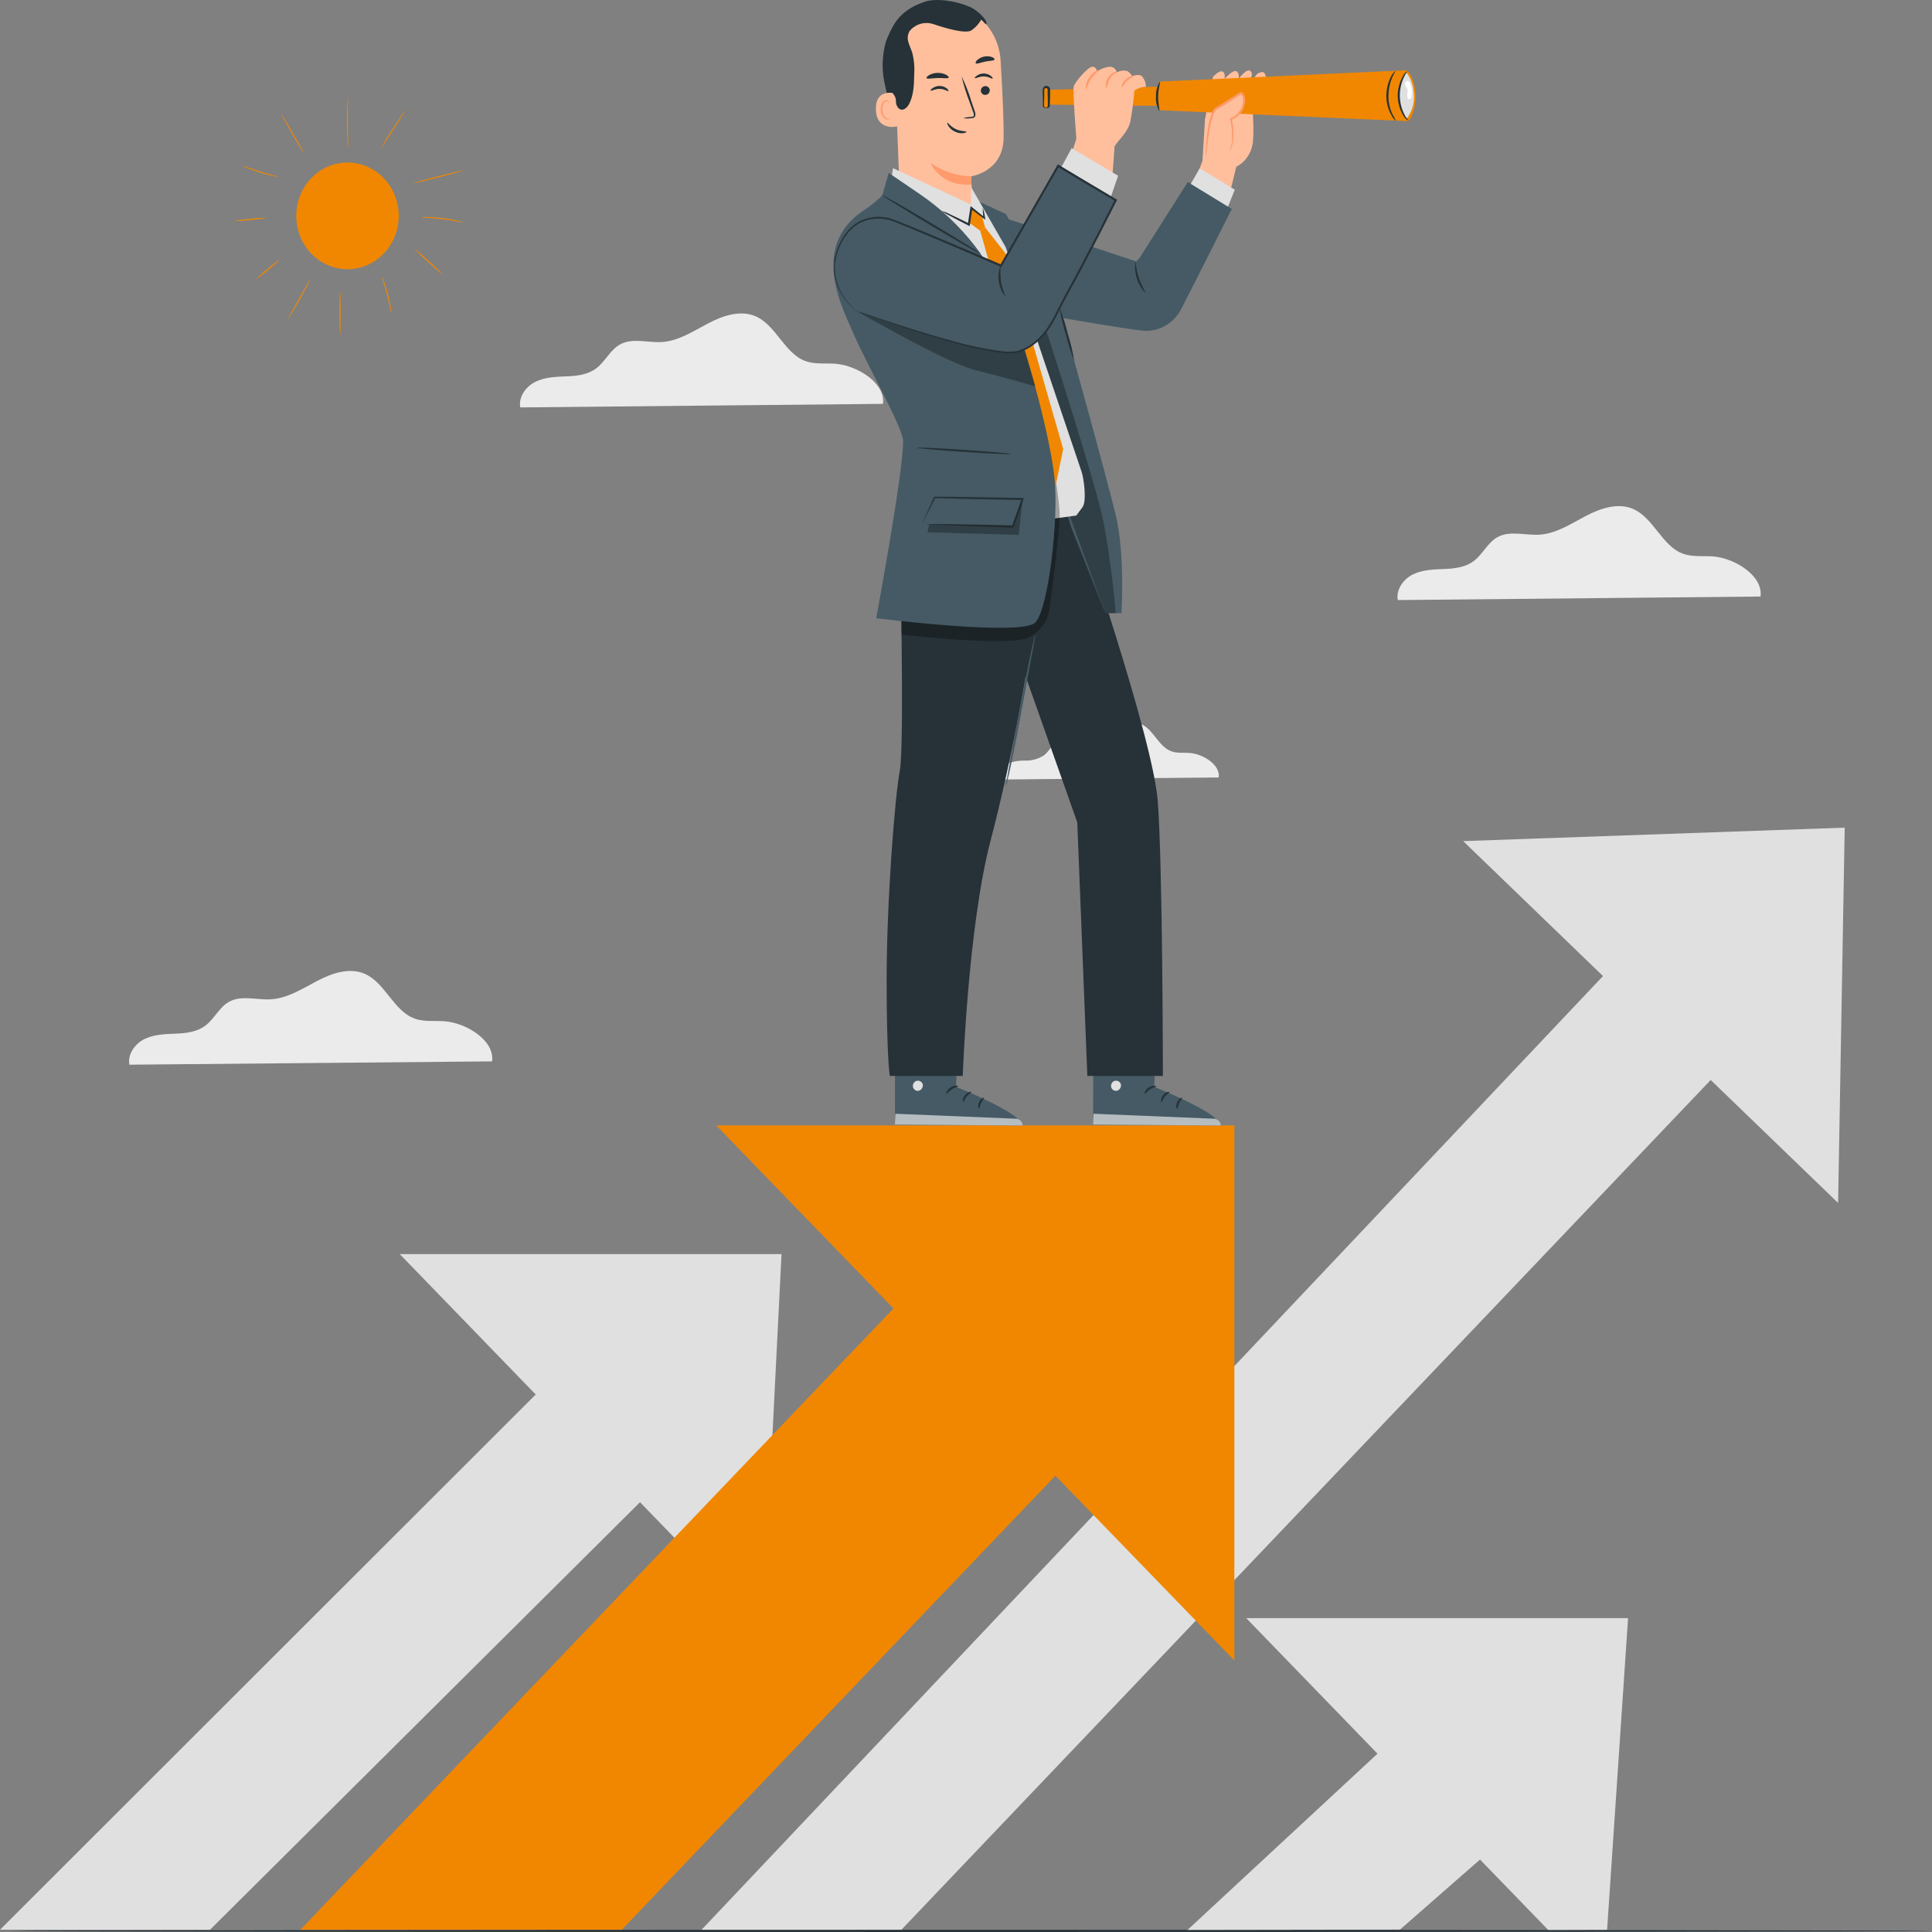 <svg width="300" height="300" viewBox="0 0 300 300" fill="none" xmlns="http://www.w3.org/2000/svg">
<rect x="0" y="0" width="300" height="300" fill="#808080" stroke="none"/>
<path d="M273.374 92.629C273.802 89.401 269.387 86.684 266.063 86.407C264.482 86.278 262.839 86.529 261.338 85.981C258.089 84.806 256.787 80.436 253.618 79.042C251.25 78.003 248.515 78.926 246.221 80.133C243.927 81.34 241.651 82.85 239.084 83.024C236.851 83.173 234.421 82.308 232.468 83.444C231.01 84.29 230.248 86.026 228.908 87.065C227.569 88.104 225.882 88.291 224.251 88.356C222.621 88.42 220.94 88.466 219.452 89.169C217.964 89.873 216.742 91.512 217.052 93.177L273.374 92.629Z" fill="#EBEBEB"/>
<path d="M137.105 62.712C137.54 59.485 133.118 56.774 129.801 56.49C128.22 56.361 126.57 56.612 125.076 56.07C121.821 54.889 120.525 50.519 117.356 49.125C114.981 48.086 112.253 49.009 109.958 50.216C107.664 51.423 105.388 52.933 102.815 53.108C100.583 53.256 98.158 52.391 96.205 53.527C94.748 54.373 93.985 56.109 92.646 57.148C91.306 58.187 89.62 58.375 87.989 58.439C86.358 58.504 84.672 58.549 83.19 59.259C81.708 59.969 80.48 61.595 80.79 63.261L137.105 62.712Z" fill="#EBEBEB"/>
<path d="M76.412 164.81C76.84 161.55 72.425 158.865 69.102 158.588C67.52 158.459 65.871 158.71 64.377 158.162C61.127 156.987 59.825 152.617 56.657 151.223C54.282 150.184 51.553 151.107 49.259 152.314C46.965 153.521 44.664 154.999 42.122 155.167C39.884 155.322 37.459 154.457 35.506 155.593C34.049 156.438 33.286 158.175 31.947 159.214C30.607 160.253 28.921 160.44 27.29 160.505C25.659 160.569 23.973 160.614 22.491 161.318C21.009 162.021 19.781 163.661 20.091 165.326L76.412 164.81Z" fill="#EBEBEB"/>
<path d="M189.242 120.725C189.508 118.731 186.805 117.091 184.777 116.924C183.81 116.84 182.805 116.995 181.888 116.665C179.903 115.943 179.11 113.27 177.169 112.418C175.724 111.773 174.068 112.354 172.648 113.064C171.228 113.774 169.858 114.723 168.308 114.826C166.944 114.916 165.462 114.393 164.265 115.084C163.378 115.6 162.913 116.672 162.088 117.298C161.237 117.848 160.25 118.128 159.249 118.105C158.249 118.076 157.254 118.245 156.316 118.602C155.85 118.79 155.455 119.129 155.19 119.57C154.925 120.011 154.804 120.53 154.846 121.048L189.242 120.725Z" fill="#EBEBEB"/>
<path d="M300 299.832C300 299.922 233.18 300 150.76 300C68.339 300 1.507 299.922 1.507 299.832C1.507 299.742 68.32 299.664 150.76 299.664C233.199 299.664 300 299.742 300 299.832Z" fill="#263238"/>
<path d="M193.52 251.268L240.398 299.677L249.55 299.651L252.806 251.268H193.52Z" fill="#E0E0E0"/>
<path d="M231.636 255.851L184.399 299.677L217.393 299.626L245.204 275.279L231.636 255.851Z" fill="#E0E0E0"/>
<path d="M227.197 130.607L285.422 186.794L286.445 128.516L227.197 130.607Z" fill="#E0E0E0"/>
<path d="M266.423 133.034L108.941 299.651H139.97L280.616 151.972L266.423 133.034Z" fill="#E0E0E0"/>
<path d="M62.07 194.733L118.435 252.94L121.355 194.733H62.07Z" fill="#E0E0E0"/>
<path d="M101.197 198.541L0 299.651H32.61L114.764 217.969L101.197 198.541Z" fill="#E0E0E0"/>
<path d="M111.211 174.75L191.672 257.845V174.75H111.211Z" fill="#F18701"/>
<path d="M164.302 176.622C162.479 178.138 46.648 299.651 46.648 299.651H96.552L187.611 204.305L164.302 176.622Z" fill="#F18701"/>
<path d="M56.98 41.179C61.044 39.442 62.987 34.604 61.318 30.373C59.649 26.143 55.002 24.121 50.937 25.858C46.873 27.595 44.93 32.433 46.599 36.663C48.268 40.894 52.915 42.916 56.98 41.179Z" fill="#F18701"/>
<path d="M52.824 52.043C52.733 50.907 52.7 49.767 52.725 48.628C52.695 47.489 52.724 46.35 52.812 45.214C52.855 45.214 52.893 46.744 52.893 48.628C52.893 50.513 52.868 52.043 52.824 52.043Z" fill="#F18701"/>
<path d="M48.236 43.284C48.279 43.284 47.529 44.736 46.568 46.472C45.607 48.209 44.788 49.596 44.751 49.571C44.714 49.545 45.458 48.125 46.419 46.382C47.38 44.639 48.199 43.258 48.236 43.284Z" fill="#F18701"/>
<path d="M43.529 40.237C42.945 40.829 42.324 41.379 41.669 41.883C41.047 42.433 40.391 42.937 39.703 43.394C40.288 42.803 40.909 42.253 41.563 41.748C42.185 41.199 42.842 40.695 43.529 40.237Z" fill="#F18701"/>
<path d="M60.786 48.68C60.694 48.407 60.624 48.126 60.575 47.841C60.464 47.318 60.303 46.595 60.098 45.808C59.893 45.02 59.689 44.317 59.534 43.807C59.439 43.533 59.364 43.253 59.31 42.968C59.453 43.219 59.565 43.488 59.645 43.768C59.884 44.422 60.091 45.087 60.266 45.763C60.47 46.556 60.613 47.286 60.7 47.815C60.763 48.098 60.792 48.389 60.786 48.68Z" fill="#F18701"/>
<path d="M68.847 42.716C68.027 42.087 67.242 41.411 66.497 40.689C65.711 40.016 64.962 39.298 64.252 38.54C65.073 39.165 65.857 39.84 66.602 40.56C67.387 41.237 68.136 41.956 68.847 42.716Z" fill="#F18701"/>
<path d="M71.947 34.525C71.626 34.5 71.307 34.452 70.992 34.383C70.372 34.28 69.585 34.144 68.68 34.041C67.774 33.938 66.956 33.867 66.354 33.828C66.032 33.825 65.711 33.795 65.393 33.738C65.714 33.694 66.038 33.683 66.36 33.705C67.142 33.718 67.922 33.772 68.698 33.867C69.475 33.958 70.247 34.089 71.011 34.261C71.332 34.31 71.646 34.399 71.947 34.525Z" fill="#F18701"/>
<path d="M71.948 26.47C71.948 26.515 70.236 26.993 68.103 27.535C65.97 28.077 64.222 28.477 64.215 28.426C64.209 28.374 65.927 27.903 68.06 27.361C70.193 26.818 71.948 26.418 71.948 26.47Z" fill="#F18701"/>
<path d="M62.944 17.079C62.981 17.079 62.156 18.473 61.084 20.138C60.011 21.803 59.143 23.127 59.105 23.101C59.672 22.047 60.293 21.025 60.966 20.041C62.026 18.382 62.907 17.053 62.944 17.079Z" fill="#F18701"/>
<path d="M54.021 15.116C54.045 15.497 54.045 15.878 54.021 16.259C54.021 16.956 54.021 17.924 54.021 18.995C54.021 20.067 54.021 21.035 54.052 21.739C54.077 22.117 54.077 22.496 54.052 22.875C53.983 22.5 53.946 22.12 53.94 21.739C53.903 21.042 53.866 20.067 53.866 18.995C53.866 17.924 53.866 16.956 53.934 16.252C53.931 15.872 53.96 15.492 54.021 15.116Z" fill="#F18701"/>
<path d="M47.262 23.882C46.594 22.908 45.973 21.9 45.402 20.861C44.404 19.163 43.635 17.769 43.672 17.743C43.709 17.718 44.553 19.073 45.532 20.77C46.512 22.468 47.3 23.856 47.262 23.882Z" fill="#F18701"/>
<path d="M43.225 27.451C42.939 27.443 42.654 27.402 42.376 27.328C41.861 27.212 41.136 27.031 40.379 26.793C39.623 26.554 38.91 26.308 38.42 26.108C38.144 26.021 37.88 25.9 37.632 25.747C37.913 25.804 38.189 25.886 38.457 25.992C38.959 26.16 39.654 26.392 40.423 26.638C41.192 26.883 41.898 27.077 42.407 27.219C42.686 27.269 42.96 27.347 43.225 27.451Z" fill="#F18701"/>
<path d="M41.458 33.815C40.621 33.989 39.774 34.103 38.922 34.157C38.075 34.274 37.221 34.33 36.367 34.325C37.205 34.155 38.052 34.041 38.903 33.983C39.751 33.87 40.604 33.814 41.458 33.815Z" fill="#F18701"/>
<path d="M148.893 158.155L148.447 168.767C148.447 168.767 158.659 172.807 158.765 174.776L138.959 174.614L139.003 158.046L148.893 158.155Z" fill="#455A64"/>
<path d="M142.332 167.824C142.141 167.883 141.978 168.013 141.872 168.189C141.767 168.365 141.728 168.575 141.762 168.779C141.811 168.981 141.932 169.154 142.1 169.265C142.269 169.376 142.472 169.414 142.667 169.373C142.874 169.317 143.053 169.181 143.168 168.993C143.283 168.805 143.326 168.579 143.287 168.36C143.216 168.156 143.071 167.989 142.884 167.894C142.696 167.799 142.481 167.783 142.283 167.85" fill="#E0E0E0"/>
<g opacity="0.6">
<path d="M138.959 174.614L139.028 172.943L157.99 173.723C157.99 173.723 158.87 174.13 158.765 174.776L138.959 174.614Z" fill="white"/>
</g>
<path d="M148.769 168.683C148.769 168.786 148.279 168.831 147.802 169.147C147.324 169.464 147.07 169.89 146.977 169.851C146.884 169.812 147.039 169.205 147.597 168.85C148.155 168.495 148.788 168.573 148.769 168.683Z" fill="#263238"/>
<path d="M150.84 169.58C150.84 169.677 150.443 169.844 150.108 170.264C149.773 170.683 149.68 171.135 149.581 171.135C149.482 171.135 149.426 170.561 149.848 170.038C150.27 169.515 150.84 169.483 150.84 169.58Z" fill="#263238"/>
<path d="M152 172.174C151.913 172.174 151.783 171.69 152.031 171.142C152.279 170.593 152.738 170.38 152.781 170.464C152.825 170.548 152.539 170.838 152.335 171.29C152.13 171.742 152.093 172.168 152 172.174Z" fill="#263238"/>
<path d="M148.614 166.236C148.571 166.327 148.131 166.185 147.579 166.236C147.027 166.288 146.605 166.449 146.556 166.359C146.506 166.269 146.922 165.92 147.566 165.888C148.211 165.855 148.658 166.159 148.614 166.236Z" fill="#263238"/>
<path d="M179.661 158.155L179.221 168.767C179.221 168.767 189.44 172.807 189.539 174.776L169.734 174.614L169.777 158.046L179.661 158.155Z" fill="#455A64"/>
<path d="M173.101 167.824C172.91 167.884 172.747 168.014 172.642 168.19C172.537 168.366 172.498 168.575 172.53 168.779C172.579 168.981 172.7 169.154 172.869 169.265C173.037 169.376 173.24 169.414 173.435 169.373C173.643 169.318 173.823 169.182 173.938 168.994C174.053 168.806 174.095 168.579 174.056 168.36C173.985 168.155 173.841 167.987 173.653 167.892C173.465 167.797 173.249 167.782 173.051 167.85" fill="#E0E0E0"/>
<g opacity="0.6">
<path d="M169.728 174.614L169.796 172.943L188.758 173.723C188.758 173.723 189.639 174.13 189.533 174.776L169.728 174.614Z" fill="white"/>
</g>
<path d="M179.537 168.683C179.537 168.786 179.047 168.831 178.57 169.147C178.093 169.464 177.838 169.89 177.751 169.851C177.665 169.812 177.807 169.205 178.372 168.85C178.936 168.495 179.562 168.573 179.537 168.683Z" fill="#263238"/>
<path d="M181.608 169.58C181.608 169.677 181.212 169.844 180.877 170.264C180.542 170.683 180.449 171.135 180.35 171.135C180.251 171.135 180.201 170.561 180.623 170.038C181.044 169.515 181.608 169.483 181.608 169.58Z" fill="#263238"/>
<path d="M182.768 172.174C182.681 172.174 182.551 171.69 182.805 171.142C183.059 170.593 183.506 170.38 183.549 170.464C183.593 170.548 183.307 170.838 183.109 171.29C182.91 171.742 182.867 172.168 182.768 172.174Z" fill="#263238"/>
<path d="M179.382 166.236C179.339 166.327 178.899 166.185 178.353 166.236C177.807 166.288 177.379 166.449 177.33 166.359C177.28 166.269 177.689 165.92 178.334 165.888C178.979 165.855 179.432 166.159 179.382 166.236Z" fill="#263238"/>
<path d="M139.052 18.77C138.306 16.803 137.723 14.773 137.31 12.702C136.897 10.623 136.989 8.469 137.576 6.435C137.669 6.132 138.513 4.086 138.816 4.105C139.033 4.105 138.537 6.041 138.655 6.216C139.72 8.109 140.209 10.294 140.057 12.483C139.949 14.605 139.612 16.707 139.052 18.75" fill="#263238"/>
<path d="M139.704 30.02L138.966 10.844C138.618 5.557 140.888 0.813 145.979 0.6H146.531C148.796 0.642 150.962 1.57 152.601 3.199C154.239 4.827 155.228 7.038 155.373 9.391C155.652 14 155.906 19.112 155.832 21.584C155.689 26.664 150.791 27.393 150.791 27.393C150.791 27.393 151.001 31.078 151.039 32.556C151.039 32.556 150.518 32.95 145.966 33.118C141.415 33.286 139.704 30.02 139.704 30.02Z" fill="#FFBF9D"/>
<path d="M150.791 27.373C148.546 27.321 146.362 26.602 144.497 25.302C144.497 25.302 145.985 29.026 150.865 28.658L150.791 27.373Z" fill="#FF9A6C"/>
<path d="M153.693 14.013C153.693 14.202 153.621 14.384 153.494 14.519C153.366 14.655 153.192 14.732 153.01 14.736C152.834 14.746 152.661 14.685 152.528 14.564C152.394 14.443 152.312 14.273 152.297 14.09C152.301 13.901 152.374 13.721 152.502 13.587C152.631 13.454 152.804 13.377 152.986 13.374C153.161 13.361 153.333 13.421 153.466 13.541C153.598 13.661 153.68 13.83 153.693 14.013Z" fill="#263238"/>
<path d="M154.139 12.199C154.052 12.296 153.519 11.876 152.775 11.863C152.031 11.85 151.473 12.231 151.392 12.134C151.311 12.038 151.442 11.928 151.683 11.747C152.013 11.518 152.403 11.401 152.8 11.412C153.189 11.42 153.567 11.555 153.879 11.799C154.108 11.986 154.182 12.16 154.139 12.199Z" fill="#263238"/>
<path d="M147.275 14.135C147.188 14.226 146.655 13.812 145.917 13.8C145.179 13.787 144.608 14.168 144.528 14.071C144.447 13.974 144.577 13.858 144.825 13.683C145.152 13.452 145.54 13.334 145.935 13.348C146.327 13.35 146.708 13.483 147.02 13.729C147.244 13.922 147.318 14.09 147.275 14.135Z" fill="#263238"/>
<path d="M149.562 18.357C149.965 18.231 150.382 18.161 150.803 18.15C150.995 18.15 151.175 18.098 151.212 17.963C151.232 17.757 151.191 17.55 151.094 17.369L150.555 15.839C150.042 14.541 149.627 13.203 149.314 11.838C149.918 13.084 150.424 14.379 150.827 15.71L151.348 17.246C151.464 17.488 151.493 17.765 151.429 18.027C151.401 18.098 151.359 18.161 151.304 18.212C151.249 18.262 151.183 18.298 151.113 18.318C151.005 18.342 150.895 18.355 150.784 18.357C150.379 18.412 149.968 18.412 149.562 18.357Z" fill="#263238"/>
<path d="M147.312 12.05C147.219 12.257 146.481 12.089 145.594 12.115C144.708 12.141 143.976 12.328 143.877 12.115C143.833 12.025 143.976 11.837 144.28 11.657C144.683 11.441 145.129 11.324 145.582 11.315C146.036 11.306 146.486 11.405 146.897 11.605C147.207 11.773 147.355 11.954 147.312 12.05Z" fill="#263238"/>
<path d="M154.418 9.256C154.307 9.462 153.68 9.417 152.973 9.565C152.266 9.714 151.69 9.979 151.516 9.83C151.436 9.753 151.516 9.559 151.721 9.34C152.036 9.05 152.423 8.858 152.837 8.784C153.251 8.697 153.679 8.728 154.077 8.875C154.362 9.017 154.48 9.178 154.418 9.256Z" fill="#263238"/>
<path d="M139.3 14.581C139.214 14.542 135.958 13.49 136.008 16.962C136.057 20.435 139.4 19.673 139.406 19.576C139.412 19.48 139.3 14.581 139.3 14.581Z" fill="#FFBF9D"/>
<path d="M138.296 18.292C138.296 18.292 138.234 18.337 138.135 18.382C138.066 18.413 137.992 18.428 137.918 18.428C137.843 18.428 137.769 18.413 137.701 18.382C137.484 18.242 137.306 18.045 137.187 17.81C137.067 17.575 137.009 17.312 137.019 17.046C137.005 16.748 137.056 16.45 137.167 16.175C137.199 16.066 137.254 15.967 137.33 15.885C137.405 15.803 137.498 15.741 137.602 15.704C137.668 15.685 137.738 15.69 137.8 15.72C137.863 15.749 137.913 15.801 137.943 15.865C137.992 15.962 137.943 16.033 137.992 16.039C138.042 16.046 138.06 15.981 138.029 15.833C138.01 15.749 137.964 15.674 137.899 15.62C137.806 15.549 137.691 15.519 137.577 15.536C137.436 15.561 137.304 15.626 137.195 15.722C137.086 15.819 137.003 15.944 136.957 16.085C136.817 16.388 136.751 16.723 136.764 17.059C136.752 17.369 136.829 17.676 136.984 17.94C137.14 18.204 137.368 18.415 137.639 18.544C137.728 18.57 137.822 18.574 137.913 18.558C138.004 18.541 138.09 18.503 138.166 18.447C138.296 18.369 138.296 18.292 138.296 18.292Z" fill="#FF9A6C"/>
<path d="M153.085 3.776C153.618 3.447 151.957 1.665 150.605 1.071C148.577 0.174 145.495 -0.336 143.66 0.252C141.446 0.968 139.617 2.188 138.544 4.305C137.519 6.482 137.065 8.903 137.23 11.321C137.218 12.062 137.396 12.792 137.744 13.438C138.228 14.193 139.133 14.658 139.121 15.717C139.113 15.909 139.142 16.101 139.206 16.281C139.27 16.462 139.367 16.628 139.493 16.769C140.113 17.414 140.851 16.769 141.18 16.123C141.886 14.748 141.93 13.116 141.961 11.553C142.038 10.445 141.942 9.331 141.676 8.255C141.496 7.681 141.223 7.139 141.056 6.551C140.964 6.264 140.933 5.959 140.966 5.658C141 5.357 141.096 5.067 141.248 4.808C141.328 4.703 141.417 4.606 141.514 4.518C141.971 4.084 142.531 3.784 143.135 3.649C143.74 3.515 144.368 3.549 144.956 3.75C146.853 4.395 150.09 5.351 150.915 4.666C151.505 4.242 152.001 3.692 152.372 3.053L153.085 3.776Z" fill="#263238"/>
<path d="M150.077 20.467C150.077 20.525 149.91 20.641 149.575 20.68C149.134 20.726 148.69 20.643 148.292 20.441C147.882 20.261 147.529 19.963 147.275 19.583C147.095 19.286 147.064 19.067 147.114 19.041C147.163 19.015 147.628 19.686 148.447 20.061C149.265 20.435 150.022 20.338 150.077 20.467Z" fill="#263238"/>
<path d="M196.583 12.005C196.583 12.005 196.453 11.192 196.069 11.192C195.809 11.191 195.554 11.266 195.335 11.411C195.115 11.555 194.939 11.761 194.828 12.005C194.562 12.599 196.583 12.005 196.583 12.005Z" fill="#FFBF9D"/>
<path d="M186.724 24.947L187.109 18.537L188.349 11.934C188.349 11.934 189.316 10.863 189.831 11.108C190.346 11.353 190.153 12.244 190.153 12.244C190.153 12.244 191.505 10.721 192.014 11.069C192.522 11.418 192.336 12.244 192.336 12.244C192.336 12.244 193.576 10.553 194.14 11.018C194.705 11.482 194.14 12.244 194.14 12.244C194.14 12.244 194.903 19.634 194.519 22.281C194.402 23.052 194.11 23.784 193.667 24.413C193.223 25.044 192.642 25.554 191.97 25.902L190.947 30.059L185.906 27.206L186.724 24.947Z" fill="#FFBF9D"/>
<path d="M189.806 16.556L162.436 16.239V13.961L189.806 13.161V16.556Z" fill="#F18701"/>
<path d="M218.708 18.815L180.033 17.117C179.551 15.677 179.551 14.11 180.033 12.67L218.478 10.902C220.208 12.819 220.227 16.846 218.708 18.815Z" fill="#F18701"/>
<path d="M218.335 11.27C218.335 11.27 217.17 12.405 217.213 14.878C217.257 17.35 218.453 18.389 218.453 18.389C219.293 17.298 219.683 15.906 219.538 14.516C219.334 12.096 218.335 11.27 218.335 11.27Z" fill="#E0E0E0"/>
<path d="M216.786 18.815C216.47 18.551 216.213 18.218 216.035 17.84C215.531 16.956 215.267 15.945 215.273 14.916C215.272 13.896 215.503 12.889 215.948 11.979C216.115 11.59 216.375 11.252 216.705 10.998C216.748 10.998 216.451 11.399 216.153 12.083C215.789 12.982 215.6 13.947 215.595 14.923C215.589 15.896 215.801 16.858 216.215 17.73C216.425 18.08 216.616 18.442 216.786 18.815Z" fill="#263238"/>
<path d="M218.509 10.992C218.552 11.031 218.267 11.405 217.957 12.089C217.552 12.977 217.35 13.95 217.368 14.932C217.387 15.915 217.624 16.88 218.063 17.75C218.229 18.117 218.462 18.446 218.751 18.718C218.751 18.718 218.621 18.718 218.441 18.582C218.205 18.386 218.009 18.142 217.864 17.866C217.344 16.984 217.061 15.973 217.042 14.938C217.023 13.903 217.271 12.882 217.759 11.979C217.93 11.593 218.187 11.255 218.509 10.992Z" fill="#263238"/>
<path d="M219.012 13.057C218.968 12.927 218.898 12.809 218.807 12.709C218.762 12.658 218.706 12.619 218.643 12.597C218.58 12.574 218.513 12.568 218.447 12.58C218.382 12.596 218.322 12.63 218.274 12.679C218.226 12.728 218.192 12.79 218.174 12.857C218.143 12.992 218.158 13.134 218.218 13.257C218.36 13.548 218.59 13.819 218.577 14.109C218.565 14.4 218.503 14.69 218.522 14.981C218.527 15.087 218.559 15.189 218.615 15.278C218.642 15.323 218.681 15.36 218.727 15.384C218.773 15.408 218.824 15.418 218.875 15.413C219.043 15.413 219.123 15.194 219.16 15.026C219.307 14.37 219.255 13.682 219.012 13.057Z" fill="white"/>
<path d="M180.027 17.259C179.621 16.567 179.436 15.758 179.5 14.949C179.467 14.136 179.685 13.333 180.12 12.657C180.213 12.696 179.854 13.684 179.841 14.955C179.829 16.227 180.12 17.227 180.027 17.259Z" fill="#263238"/>
<path d="M162.38 16.782C162.27 16.782 162.164 16.736 162.086 16.655C162.008 16.574 161.964 16.464 161.964 16.349V13.935C161.964 13.82 162.008 13.71 162.086 13.629C162.164 13.548 162.27 13.503 162.38 13.503C162.491 13.503 162.597 13.548 162.676 13.629C162.755 13.71 162.8 13.82 162.801 13.935V16.356C162.798 16.47 162.752 16.578 162.674 16.658C162.595 16.737 162.49 16.782 162.38 16.782Z" fill="#F18701"/>
<path d="M162.38 16.782C162.38 16.782 162.491 16.782 162.603 16.633C162.669 16.565 162.707 16.472 162.708 16.375C162.708 16.227 162.708 16.078 162.708 15.923C162.708 15.536 162.708 15.136 162.677 14.723C162.677 14.49 162.677 14.258 162.677 14.013C162.687 13.972 162.687 13.929 162.678 13.888C162.67 13.847 162.652 13.809 162.627 13.776C162.602 13.743 162.57 13.716 162.533 13.698C162.497 13.68 162.457 13.67 162.417 13.671C162.377 13.672 162.338 13.682 162.302 13.7C162.266 13.719 162.234 13.745 162.21 13.778C162.185 13.811 162.167 13.849 162.158 13.889C162.149 13.93 162.148 13.972 162.156 14.013C162.156 14.258 162.156 14.49 162.156 14.723C162.156 15.153 162.144 15.553 162.119 15.923V16.375C162.119 16.423 162.127 16.47 162.144 16.515C162.161 16.559 162.186 16.599 162.218 16.633C162.33 16.749 162.448 16.756 162.442 16.782C162.435 16.808 162.324 16.853 162.138 16.736C162.083 16.698 162.037 16.647 162.003 16.588C161.969 16.529 161.947 16.463 161.939 16.394C161.939 16.239 161.939 16.085 161.939 15.923C161.939 15.536 161.939 15.136 161.908 14.723C161.908 14.49 161.908 14.258 161.908 14.013C161.894 13.848 161.94 13.684 162.039 13.554C162.093 13.486 162.161 13.431 162.238 13.393C162.316 13.355 162.4 13.335 162.485 13.335C162.571 13.337 162.656 13.357 162.734 13.395C162.811 13.433 162.881 13.487 162.938 13.554C163.034 13.685 163.078 13.849 163.062 14.013C163.062 14.258 163.062 14.49 163.062 14.723C163.062 15.153 163.049 15.553 163.025 15.923C163.025 16.085 163.025 16.239 163.025 16.394C163.015 16.463 162.991 16.529 162.956 16.587C162.921 16.646 162.875 16.697 162.82 16.736C162.479 16.853 162.373 16.795 162.38 16.782Z" fill="#263238"/>
<path d="M167.136 21.558C167.136 21.558 166.553 14.077 166.727 13.419C166.9 12.761 168.878 10.45 169.573 10.372C170.267 10.295 170.342 11.095 170.342 11.095C170.919 10.695 171.581 10.445 172.27 10.366C172.534 10.339 172.798 10.416 173.009 10.582C173.221 10.748 173.364 10.992 173.411 11.263C173.871 10.976 174.42 10.886 174.943 11.011C175.352 11.089 175.823 11.838 175.823 11.838C175.823 11.838 176.834 11.386 177.318 11.838C177.713 12.29 177.933 12.878 177.938 13.49C177.293 13.486 176.664 13.693 176.14 14.084C176.023 15.714 175.809 17.335 175.501 18.938C175.116 20.538 173.591 21.868 173.076 22.694L172.673 28.226L166.138 24.637L167.136 21.558Z" fill="#FFBF9D"/>
<path d="M168.605 13.98C168.563 13.636 168.589 13.287 168.682 12.954C168.774 12.621 168.932 12.311 169.145 12.044C169.312 11.742 169.538 11.48 169.808 11.275C170.078 11.069 170.387 10.924 170.713 10.85C170.242 11.273 169.807 11.737 169.411 12.238C169.1 12.796 168.83 13.379 168.605 13.98Z" fill="#FF9A6C"/>
<path d="M171.78 13.851C171.687 13.554 171.664 13.238 171.711 12.93C171.759 12.621 171.876 12.329 172.053 12.076C172.275 11.688 172.616 11.388 173.02 11.224C173.33 11.114 173.535 11.14 173.541 11.179C173.547 11.218 172.785 11.437 172.332 12.257C172.096 12.767 171.911 13.302 171.78 13.851Z" fill="#FF9A6C"/>
<path d="M174.149 13.606C174.062 13.606 174.205 12.877 174.819 12.315C175.433 11.754 176.115 11.67 176.121 11.747C176.127 11.825 175.569 12.05 175.036 12.567C174.503 13.083 174.261 13.638 174.149 13.606Z" fill="#FF9A6C"/>
<path d="M190.879 23.398C191.97 22.061 191.139 18.466 191.139 18.466C191.597 18.296 192.01 18.017 192.345 17.65C192.68 17.284 192.927 16.84 193.067 16.356C193.452 14.748 192.683 14.477 192.683 14.477C192.423 14.613 190.041 16.22 188.82 16.891C187.598 17.563 187.214 24.379 187.214 24.379" fill="#FFBF9D"/>
<path d="M187.214 24.353C187.182 24.055 187.182 23.754 187.214 23.456C187.245 22.881 187.301 22.055 187.419 21.029C187.532 19.819 187.79 18.628 188.187 17.485C188.259 17.317 188.346 17.157 188.448 17.008C188.564 16.85 188.715 16.724 188.888 16.64C189.186 16.472 189.508 16.291 189.787 16.104L191.647 14.91C191.97 14.703 192.268 14.503 192.602 14.303L192.664 14.264L192.726 14.297C192.852 14.36 192.962 14.45 193.051 14.561C193.14 14.673 193.205 14.803 193.241 14.942C193.313 15.18 193.341 15.43 193.322 15.678C193.297 16.338 193.077 16.974 192.694 17.501C192.31 18.027 191.78 18.418 191.176 18.621L191.263 18.453C191.542 19.666 191.6 20.923 191.437 22.158C191.379 22.503 191.265 22.834 191.102 23.139C191.039 23.243 190.962 23.337 190.872 23.417C190.911 23.303 190.963 23.195 191.027 23.094C191.16 22.789 191.247 22.465 191.288 22.133C191.389 20.922 191.292 19.702 191.003 18.524L190.972 18.402L191.089 18.357C191.782 18.079 192.356 17.553 192.708 16.872C192.886 16.495 192.988 16.084 193.005 15.665C193.04 15.473 193.022 15.274 192.954 15.092C192.886 14.909 192.771 14.75 192.621 14.632H192.745C192.454 14.807 192.125 15.026 191.821 15.226C191.201 15.639 190.581 16.039 189.961 16.42C189.657 16.607 189.341 16.788 189.049 16.956C188.913 17.016 188.793 17.111 188.702 17.233C188.608 17.36 188.53 17.498 188.473 17.647C188.071 18.758 187.798 19.915 187.66 21.093C187.512 22.107 187.419 22.933 187.35 23.501C187.33 23.789 187.284 24.074 187.214 24.353Z" fill="#FF9A6C"/>
<path d="M139.722 83.218C139.722 83.218 140.485 115.704 139.722 119.667C138.959 123.63 137.676 140.005 137.676 152.153C137.676 164.3 138.166 167.069 138.166 167.069H149.494C149.494 167.069 150.301 143.975 153.798 130.601C157.047 118.189 160.786 99.316 160.786 91.131V80.049H140.739L139.722 83.218Z" fill="#263238"/>
<path d="M167.13 80.049C167.13 80.049 179.016 114.387 179.779 124.424C180.542 134.461 180.573 167.069 180.573 167.069H168.841L167.278 127.696L158.25 102.175V80.049H167.13Z" fill="#263238"/>
<path d="M160.786 98.541C160.763 98.855 160.713 99.166 160.637 99.471C160.519 100.116 160.358 100.981 160.166 102.001C159.763 104.202 159.223 107.126 158.634 110.353C158.045 113.58 157.456 116.569 157.003 118.692C156.774 119.757 156.576 120.629 156.427 121.203C156.366 121.515 156.277 121.819 156.16 122.113C156.183 121.797 156.232 121.484 156.309 121.177C156.427 120.532 156.588 119.667 156.774 118.647C157.183 116.446 157.717 113.522 158.312 110.288C158.907 107.055 159.49 104.079 159.943 101.956C160.172 100.891 160.37 100.019 160.519 99.445C160.578 99.135 160.667 98.832 160.786 98.541Z" fill="#455A64"/>
<path d="M171.631 95.211H174.142C174.142 95.211 174.719 86.174 173.268 80.049C171.817 73.924 164.401 47.337 164.401 47.337L156.191 33.241L151.789 31.201L166.249 81.669L171.631 95.211Z" fill="#455A64"/>
<path opacity="0.3" d="M162.479 51.365C162.479 51.365 170.081 74.814 171.34 80.959C172.214 85.672 172.852 90.429 173.249 95.211H171.625L165.653 78.842C165.653 78.842 159.453 52.817 159.719 52.882C159.986 52.946 162.479 51.365 162.479 51.365Z" fill="black"/>
<path d="M137.986 30.633L138.668 26.115L150.797 31.782V29.052L156.154 38.359L167.936 73.214C168.314 74.291 168.773 77.867 168.084 78.764L167.123 80.055L154.35 81.779L142.24 36.242L137.986 30.633Z" fill="#E0E0E0"/>
<path opacity="0.3" d="M139.995 98.541C139.995 98.541 156.217 100.432 159.54 99.058C160.498 98.651 161.33 97.977 161.945 97.111C162.56 96.244 162.933 95.218 163.025 94.146C163.025 94.146 164.65 82.16 164.538 79.513C164.351 77.066 163.998 74.635 163.484 72.239L139.964 96.424L139.995 98.541Z" fill="black"/>
<path d="M152.21 35.842C152.21 35.842 157.754 55.489 157.711 55.632C157.667 55.773 163.856 75.737 163.856 75.737L165.096 69.728L156.477 39.786L153.01 35.364L152.21 35.842Z" fill="#F18701"/>
<path d="M134.383 32.492C128.697 36.1 128.406 41.696 130.936 48.112C131.351 49.177 132.176 51.004 132.722 52.243C135.165 57.658 140.243 66.494 140.243 68.56C140.243 73.427 136.058 95.998 136.058 95.998C136.058 95.998 158.74 98.864 160.786 96.644C162.833 94.423 164.408 80.507 163.75 74.285C163.025 67.417 159.627 55.799 158.25 51.501C157.419 48.919 154.685 42.464 151.429 38.256C148.99 35.098 146.088 32.359 142.829 30.142L137.998 26.851L137.006 30.336C136.202 31.142 135.323 31.864 134.383 32.492Z" fill="#455A64"/>
<path d="M156.458 34.035C156.929 34.035 177.658 41.083 176.456 40.567L177.014 39.96L184.455 28.238L191.275 32.44C191.275 32.44 184.535 45.872 183.419 47.983C182.885 49.016 182.091 49.877 181.122 50.475C180.153 51.074 179.045 51.386 177.919 51.378C176.4 51.378 163.415 49.112 163.415 49.112L156.458 34.035Z" fill="#455A64"/>
<path d="M164.798 25.966L166.404 23.01L173.622 27.29L172.499 30.543L164.798 25.966Z" fill="#E0E0E0"/>
<path opacity="0.3" d="M133.044 48.312C133.044 48.312 146.977 56.374 151.411 57.465C155.844 58.555 160.786 60.008 160.786 60.008L158.796 53.411L146.686 45.75L133.044 48.312Z" fill="black"/>
<path d="M133.044 48.312C132.87 48.176 153.947 55.98 158.244 54.573C162.541 53.166 163.93 48.764 165.468 46.008C168.277 41.018 173.256 31.091 173.256 31.091L164.339 25.779L155.46 41.27C155.46 41.27 139.741 34.519 138.296 34.08C136.851 33.641 132.38 33.034 130.198 38.475C127.755 44.497 133.044 48.312 133.044 48.312Z" fill="#455A64"/>
<path d="M133.044 48.312C132.986 48.286 132.932 48.251 132.883 48.209C132.784 48.131 132.635 48.009 132.449 47.841C131.905 47.348 131.418 46.792 130.998 46.182C130.306 45.206 129.831 44.081 129.609 42.89C129.543 42.528 129.504 42.161 129.491 41.793C129.491 41.412 129.528 41.018 129.541 40.605C129.553 40.192 129.677 39.792 129.801 39.379C129.925 38.955 130.075 38.538 130.248 38.133C130.613 37.246 131.12 36.429 131.748 35.719C132.443 34.944 133.312 34.363 134.278 34.028C135.323 33.669 136.436 33.578 137.521 33.764C138.09 33.856 138.646 34.021 139.177 34.254L140.82 34.9C145.247 36.713 150.177 38.811 155.491 41.083L155.305 41.148L164.178 25.657L164.259 25.515L164.395 25.599L167.614 27.535L173.337 30.936L173.473 31.014L173.399 31.156C171.644 34.641 169.914 38.017 168.215 41.238C167.359 42.852 166.516 44.426 165.66 45.956C164.805 47.486 164.147 49.054 163.254 50.474C162.421 51.892 161.275 53.082 159.912 53.947C159.251 54.353 158.531 54.643 157.779 54.805C157.048 54.892 156.309 54.892 155.578 54.805C152.959 54.451 150.369 53.899 147.827 53.153C143.164 51.862 139.481 50.571 136.951 49.719C134.421 48.867 133.044 48.312 133.044 48.312C133.134 48.32 133.221 48.342 133.305 48.377L134.061 48.622L136.982 49.603C139.53 50.435 143.22 51.668 147.877 52.933C150.411 53.664 152.993 54.201 155.603 54.541C156.314 54.625 157.031 54.625 157.742 54.541C158.458 54.378 159.145 54.097 159.776 53.708C161.099 52.861 162.209 51.697 163.013 50.313C163.893 48.925 164.55 47.344 165.406 45.795C166.262 44.246 167.093 42.697 167.942 41.089C169.635 37.862 171.365 34.486 173.114 31.001L173.182 31.227L167.44 27.838L164.228 25.902L164.445 25.844C161.307 31.291 158.306 36.52 155.553 41.335L155.485 41.451L155.367 41.399C150.078 39.121 145.117 37.01 140.727 35.171L139.09 34.525C138.576 34.293 138.037 34.128 137.484 34.035C136.435 33.852 135.359 33.934 134.346 34.273C133.413 34.593 132.572 35.15 131.897 35.894C131.282 36.579 130.781 37.367 130.415 38.224C130.242 38.62 130.093 39.028 129.969 39.444C129.845 39.844 129.795 40.257 129.708 40.644C129.621 41.031 129.628 41.425 129.646 41.799C129.655 42.161 129.69 42.521 129.752 42.877C129.959 44.052 130.412 45.165 131.079 46.137C131.487 46.749 131.959 47.311 132.486 47.815C132.66 47.989 132.802 48.112 132.902 48.196L133.044 48.312Z" fill="#263238"/>
<path d="M143.176 81.379L145.13 77.261L158.796 77.512L157.277 81.772L143.176 81.379Z" fill="#455A64"/>
<path d="M143.176 81.379H144.286H147.263C149.786 81.417 153.277 81.469 157.283 81.572L157.128 81.682C157.593 80.391 158.077 79.016 158.579 77.616L158.647 77.422L158.796 77.648C153.29 77.545 148.379 77.435 145.154 77.338L145.247 77.28L143.747 80.255C143.579 80.585 143.443 80.849 143.337 81.069C143.29 81.169 143.236 81.266 143.176 81.359C143.176 81.359 143.176 81.275 143.282 81.095C143.387 80.914 143.499 80.617 143.641 80.288L145.037 77.196V77.132H145.117C148.366 77.132 153.277 77.222 158.759 77.325H158.988L158.908 77.545L158.839 77.738L157.388 81.798L157.345 81.908H157.233C153.153 81.785 149.594 81.643 147.089 81.54L144.162 81.417L143.393 81.379C143.321 81.385 143.249 81.385 143.176 81.379Z" fill="#263238"/>
<path d="M152.297 39.437C152.254 39.521 148.794 37.539 144.565 35.016C140.336 32.492 136.95 30.381 136.994 30.304C137.037 30.226 140.497 32.202 144.726 34.725C148.955 37.249 152.347 39.359 152.297 39.437Z" fill="#263238"/>
<path d="M157.022 70.496C157.022 70.587 153.73 70.445 149.674 70.174C145.619 69.902 142.333 69.612 142.339 69.528C142.345 69.444 145.638 69.58 149.693 69.851C153.748 70.122 157.029 70.406 157.022 70.496Z" fill="#263238"/>
<path d="M184.907 28.555L186.284 26.141L191.74 29.458L190.68 32.079L184.907 28.555Z" fill="#E0E0E0"/>
<path d="M177.882 45.524C177.282 44.896 176.826 44.135 176.549 43.298C176.272 42.46 176.18 41.569 176.282 40.689C176.375 40.689 176.406 41.851 176.852 43.187C177.299 44.523 177.981 45.466 177.882 45.524Z" fill="#263238"/>
<path d="M164.531 47.828C165.059 49.134 165.488 50.48 165.815 51.856C166.245 53.201 166.571 54.58 166.788 55.98C166.263 54.673 165.834 53.327 165.505 51.952C165.074 50.607 164.749 49.228 164.531 47.828Z" fill="#263238"/>
<path d="M156.16 46.143C155.607 45.472 155.241 44.656 155.1 43.784C154.959 42.911 155.049 42.016 155.361 41.193C155.32 42.039 155.34 42.887 155.423 43.729C155.609 44.552 155.856 45.359 156.16 46.143Z" fill="#263238"/>
<path opacity="0.3" d="M144.274 81.404L144.032 82.65L158.182 83.063L158.796 77.512L157.277 81.772L144.274 81.404Z" fill="black"/>
<path d="M150.499 34.525L150.648 34.693L152.21 35.842L152.992 35.384L152.483 33.583L150.834 32.292L150.499 34.525Z" fill="#F18701"/>
<path d="M152.608 32.292C152.777 32.796 152.896 33.318 152.961 33.847L153.011 34.125L152.781 33.957C152.236 33.557 151.541 33.028 150.741 32.421L150.989 32.318C150.915 32.828 150.834 33.363 150.754 33.918C150.698 34.254 150.648 34.564 150.605 34.893L150.568 35.119L150.375 35.016C149.185 34.409 148.149 33.867 147.411 33.46C147.002 33.27 146.613 33.034 146.252 32.757C146.683 32.877 147.099 33.048 147.492 33.267C148.255 33.615 149.315 34.125 150.506 34.719L150.282 34.841L150.425 33.867C150.512 33.312 150.593 32.776 150.673 32.273L150.717 32.001L150.921 32.163C151.702 32.808 152.391 33.344 152.912 33.776L152.732 33.886C152.639 33.36 152.598 32.826 152.608 32.292Z" fill="#263238"/>
</svg>
